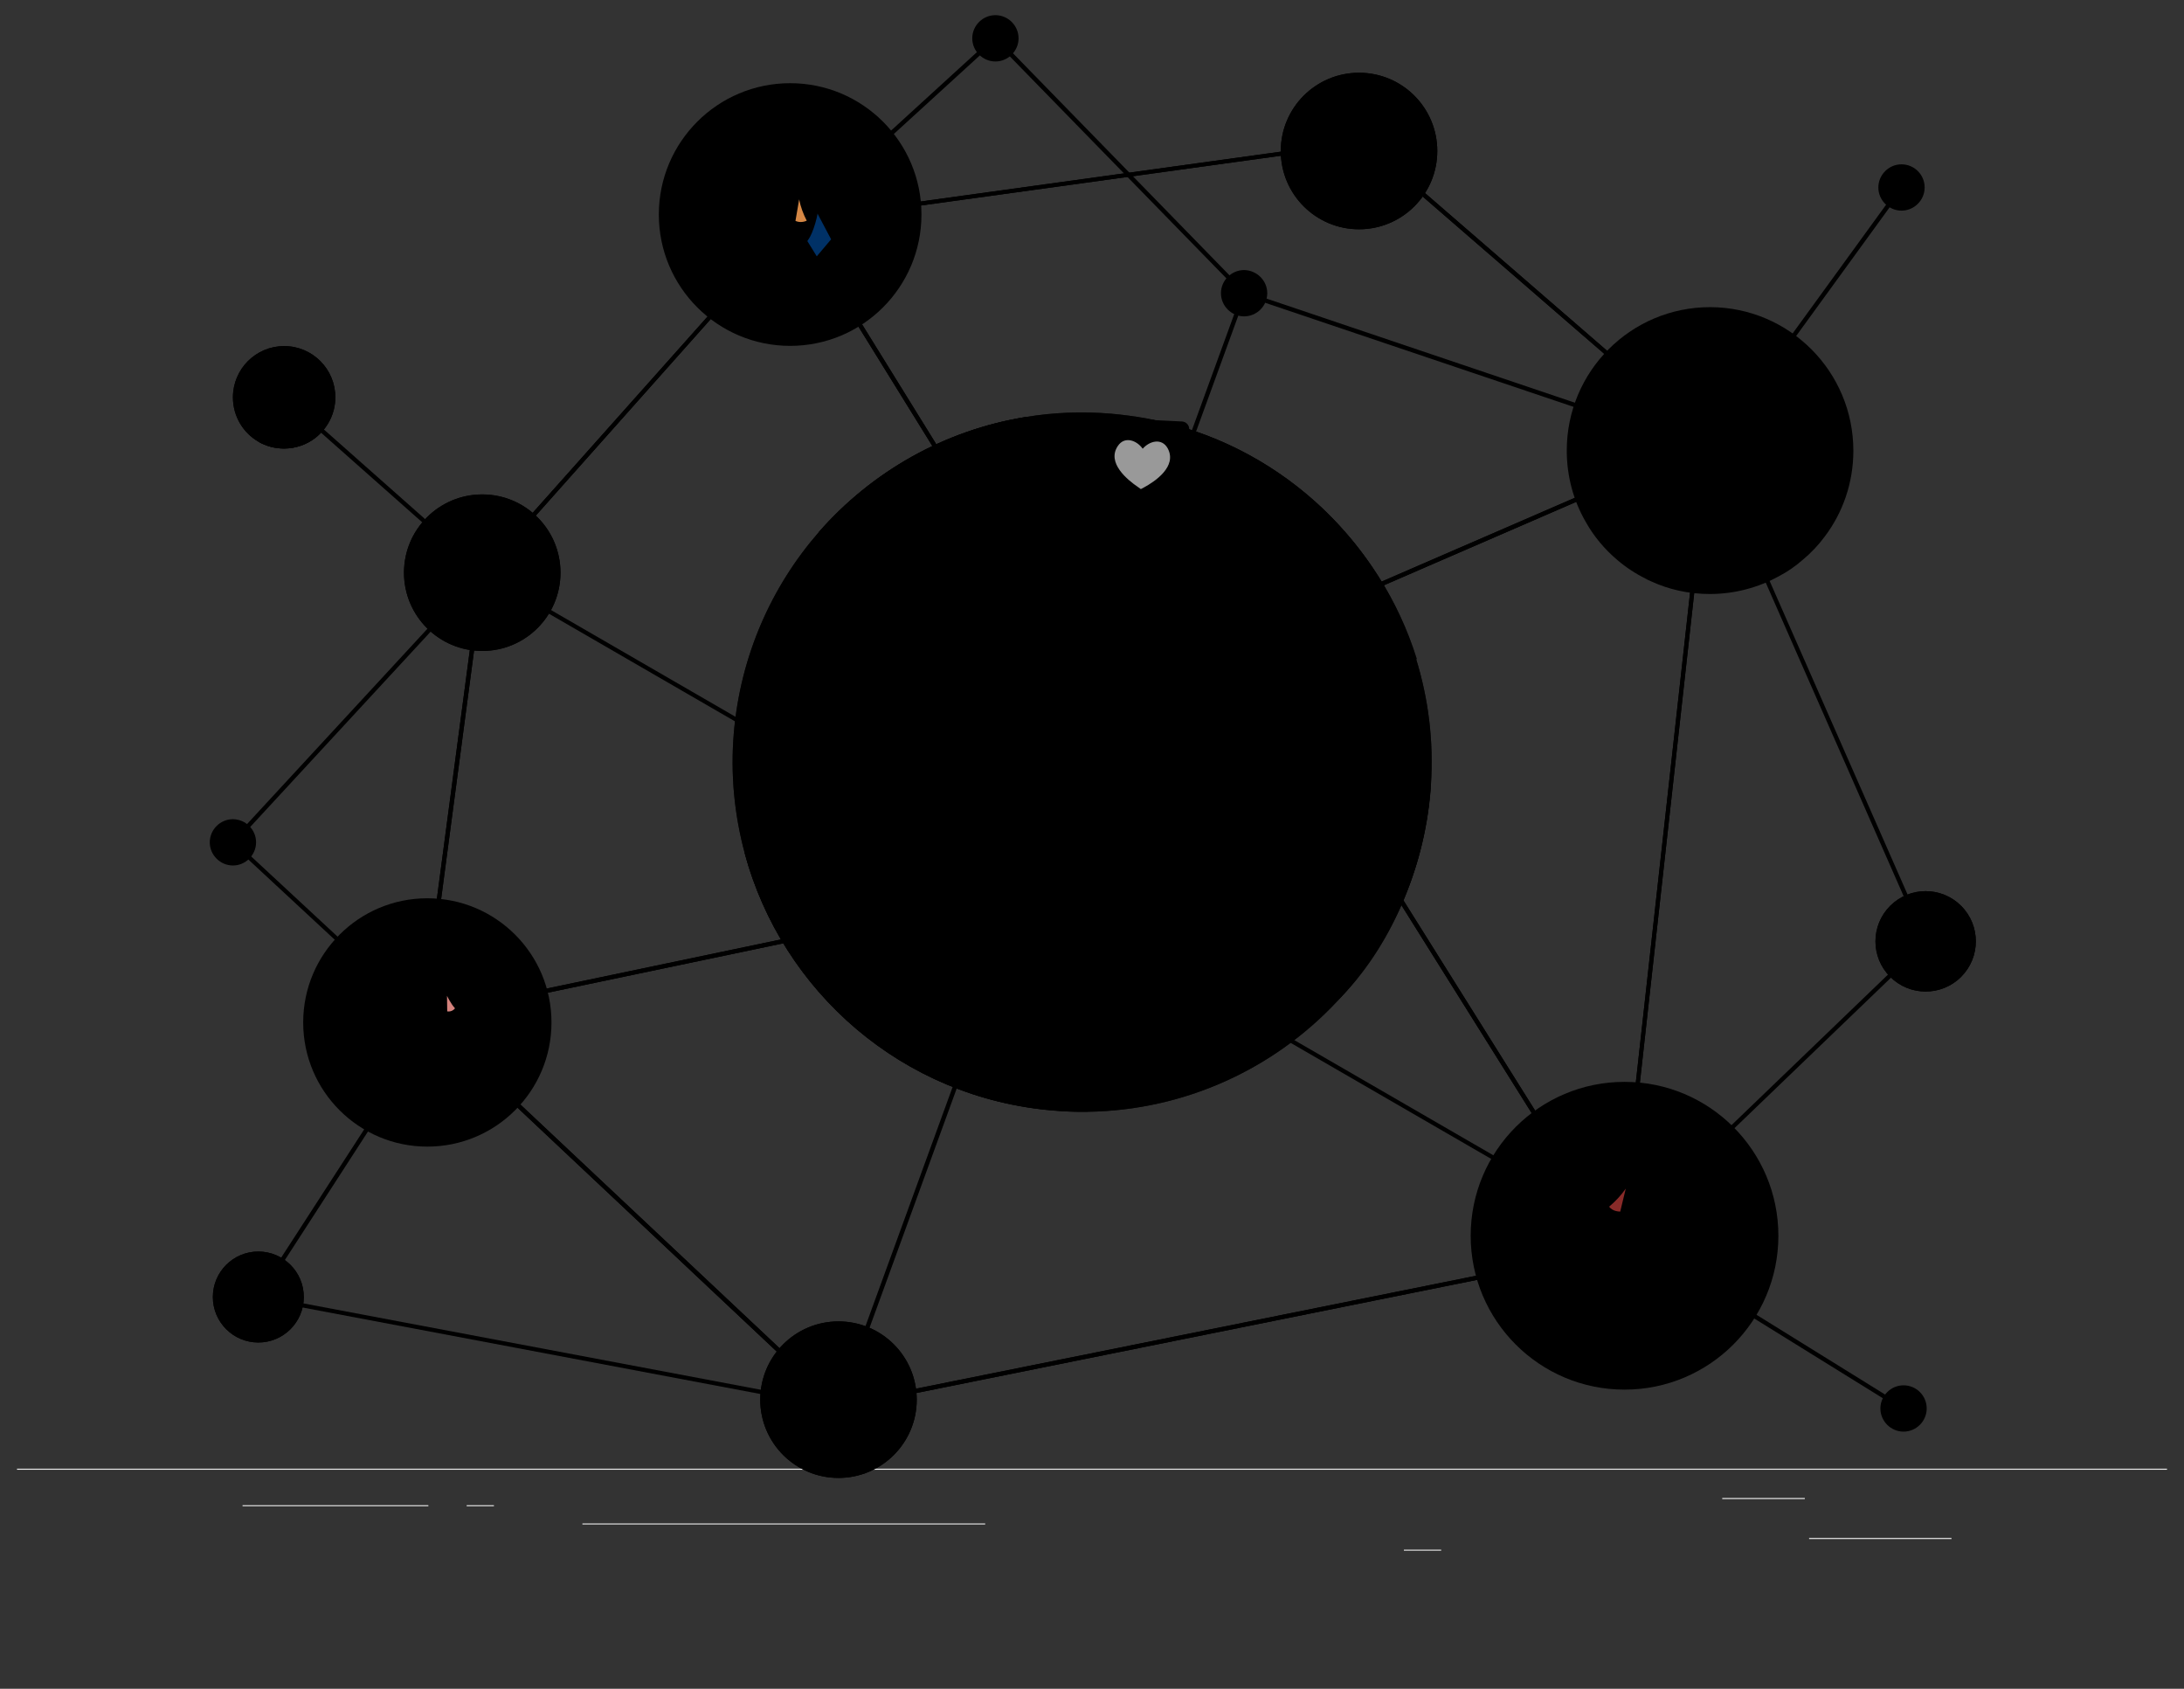 <svg xmlns="http://www.w3.org/2000/svg" version="1.1" id="a8897f4c-2937-4134-8b3a-fee1040aeff6" x="0" y="0" viewBox="0 0 1066.1 824.2" style="enable-background:new 0 0 1066.1 824.2" xml:space="preserve"><rect x="0" y="0" width="1066.1" height="824.2" fill="#333333" stroke="none"/><style>.st1{fill:#f0f0f0}.st2{fill:#007cff}.st4{fill:#fff}.st6{opacity:.3}.st6,.st7,.st8{fill:#fff;enable-background:new}.st7{opacity:.7}.st8{opacity:.8}.st9{fill:#e4897b}.st10{opacity:.3;enable-background:new}.st11{fill:#1a2e35}.st12{opacity:.2;enable-background:new}.st13{fill:#de5753}.st14,.st15{opacity:.5;fill:#fff;enable-background:new}.st15{opacity:.2}.st16{fill:#ebb376}.st19{fill:#eec1bb}.st21{fill:#9f5b53}</style><path d="M8.3 716.8h1049.5v.5H8.3zm874.8 33.8h69.5v.5h-69.5zm-197.8 5.7h18.2v.5h-18.2zm155.4-25.2H881v.5h-40.3zm-722.3 3.5h90.7v.5h-90.7zm109.4 0h13.3v.5h-13.3zm56.5 8.9h196.6v.5H284.3z" style="fill:#ececec"/><path className="st1" d="m835.2 221.2-228.5-77.1-.2-.2L485.8 20.2 389 108.6l-1.4-1.6 98.3-89.8 121.9 125 226.6 76.5 92.9-127.9 1.7 1.3zM125 411.1c0 6.2-5.1 11.3-11.3 11.3-6.2 0-11.3-5.1-11.3-11.3 0-6.2 5.1-11.3 11.3-11.3 6.3.1 11.3 5.1 11.3 11.3z"/><path className="st1" d="M497.2 18.7c0 6.2-5.1 11.3-11.3 11.3s-11.3-5.1-11.3-11.3 5.1-11.3 11.3-11.3 11.3 5.1 11.3 11.3zm442.3 72.8c0 6.2-5.1 11.3-11.3 11.3s-11.3-5.1-11.3-11.3c0-6.2 5.1-11.3 11.3-11.3s11.3 5 11.3 11.3zm1 595.9c0 6.2-5.1 11.3-11.3 11.3s-11.3-5.1-11.3-11.3 5.1-11.3 11.3-11.3c6.2 0 11.3 5 11.3 11.3zM618.6 143.1c0 6.2-5.1 11.3-11.3 11.3s-11.3-5.1-11.3-11.3 5.1-11.3 11.3-11.3c6.2.1 11.3 5.1 11.3 11.3z"/><path className="st1" d="m410 687.7-.9-.2L125.9 634l.4-2 282.3 53.3 197.7-542.5 2 .7z"/><path transform="rotate(-48.479 187.027 236.645)" className="st1" d="M186 172.1h2.1v129.1H186z"/><path className="st1" d="m928.6 688.3-140-86.8 3.1-.9 147.1-141.5-105-238.7 1.9-.8 105.6 240-.5.5-147.5 141.8 136.4 84.6z"/><path className="st1" d="m127 633.6-1.8-1.2 84.6-130.7-97.5-90.5.7-.8 122.2-132.3.7.5 556.8 322.1-1 1.8-556.1-321.7-120.4 130.3 97.3 90.3z"/><path className="st2" d="M514.2 542c5.6.5 11.2.7 16.8.6 47.4-.7 90.9-21 121.6-53.8C678.1 461.7 695 426 698.3 386c.1-1 .2-2.1.2-3.1 1.4-21.4-1.3-42.2-7.3-61.5-18.4-59.2-68.3-105.4-131.6-117.2-5.7-1-11.4-1.8-17.3-2.3-14.2-1.2-28.1-.6-41.5 1.6-39.8 6.4-75.4 26.8-101.1 56.2-23.1 26.5-38.3 60.4-41.5 98.1-1.7 20.2.3 39.9 5.3 58.5 18.1 67.6 77 119.6 150.7 125.7z"/><path className="st4" d="M514.2 542c5.6.5 11.2.7 16.8.6 47.4-.7 90.9-21 121.6-53.8C678.1 461.7 695 426 698.3 386c.1-1 .2-2.1.2-3.1 1.4-21.4-1.3-42.2-7.3-61.5-18.4-59.2-68.3-105.4-131.6-117.2-5.7-1-11.4-1.8-17.3-2.3-14.2-1.2-28.1-.6-41.5 1.6-39.8 6.4-75.4 26.8-101.1 56.2-23.1 26.5-38.3 60.4-41.5 98.1-1.7 20.2.3 39.9 5.3 58.5 18.1 67.6 77 119.6 150.7 125.7z" style="opacity:.7"/><path className="st2" d="M400.4 413.6c-.6 3.2-4.6 4.3-7.8 4.7-4.9.6-9.8 1.2-14.6 1.8-2.3-6.1-9.5-6.1-14.5-3.8 18.2 67.5 77.1 119.6 150.7 125.6 5.6.5 11.2.7 16.8.6.1-.1.2-.3.3-.4 2.5-4.5-1.1-8.4-3.1-12.1-.4-.8-4.6-11.4-3.2-11.4-4.5.1-9-.5-13.3-1.7-.3-.1-.7-.2-.9-.5-.4-.7.6-1.4 1.4-1.6 2-.5 4.1-.6 6.1-1.2s3.9-1.8 4.7-3.7.2-4.1.6-6.2c.5-2.5 2.6-4.4 4.8-5.5s4.7-1.4 7-1.9c-5.2-2.8-1.4-8.7-5.4-12.6-1.3-1.3-3.2-2.8-2.4-4.4.8-1.5 3.5-1.5 3.8-3.2.2-1.2-1-2.1-2.2-2.4s-2.5-.2-3.5-.8c-1.5-.8-2-3-1-4.4.9-1.2 2.5-1.6 3.8-2.3 1.3-.7 2.5-2.4 1.7-3.7-.2-.3-.5-.5-.8-.7-2.2-1.4-5-.2-7.2 1.2-2.1 1.4-4.3 3.2-6.9 3.2-.6-1-.2-2.4.8-2.9.4-.2.8-.3 1-.5.6-.6.1-1.6-.3-2.4-1.9-3.5-2.4-7.9-1.2-11.7l15.6.3c.1-1.2.3-1.9 1.5-2.2-3.5-4.2-7.3-8-10.4-12.6-.4-.5-.8-1.1-1.4-1.3-.6-.2-1.4 0-2-.1-2.3-.3-2.6-3.4-2.4-5.7-.3-.7-1.4-.4-1.8.2-.4.6-.5 1.5-1 2-.8.8-2.1.7-3.2.3-3.7-1.4-5.6-6.2-4-9.7.2-.4.4-.8.9-1.1.9-.5 2 .1 3 .3 4 .7 3.4-3.7 2.4-5.8-1.3-2.8-5.2-4.6-8-5.4-3.3-.8-25.3-5-21.6-12.2.3-.7 1-1.1 1.7-1.4 2.1-.9 4.5-.7 6.7-1.3 2.2-.6 4.3-2.9 3.4-5-.4-.8-1.2-1.4-1.6-2.2-1.2-2.2.7-5.1-.2-7.5-.4-1.1-1.3-1.9-1.9-2.9s-.7-2.5.3-3.2c1.1-.7 2.7.3 3.9-.2 1.3-.6 1.2-2.6 0-3.4-1.1-.8-2.7-.5-3.9.3-.6.4-1.2.9-1.9 1-1.3.2-2.2-1.1-2.9-2.2-1-1.8-2.1-3.5-3.1-5.3-1.2 0-2.1 1.1-2.5 2.2s-.5 2.3-.9 3.4c-2.2 5.3-10.2 4.6-9.2 11.8 2.2-.3 4.2 2.2 3.5 4.2-.8 2.5-4.7 3.9-4.1 6.6.2.9.9 1.7 1.1 2.6.4 2.5-3.5 3.5-5.2 4.1-5.6 1.9-6-1.8-10.8-2-2.2-.1-4.2 1.4-6.4 1.6-2 .2-4.1-.6-6.1-.5-5.6.3-2.8 7.9-2.4 11.2-3-2-7 .3-9.4 3-3.7 4.2-3.3 3.4-8.2 3.6-1.3 0-2.6.7-3.2 1.9-.9 2.1 1 4.3 1.1 6.5 0 1.1-.4 2.1-.3 3.2.3 2.8 3.6 4 5.6 6 1.8 1.7 2.6 4.4 2.2 6.8-1.4.1-2.9 0-4.3-.3-.8-1.6-1.7-3.3-2.5-4.9-.7-1.4-1.5-2.9-2.9-3.9-.7-.5-1.6-.9-2.2-1.6-1.1-1.5-.2-3.5 0-5.3.6-4.3-1.6-11.7-2.6-16-1.1-4.6-4.2-6.4-5.3-10.6-.2-.7-1.2-1-1.9-.6s-1 1.2-1.2 1.9c-.4 1.7-.3 3.6.5 5.3-1-2.1-6.4 3.5-6.7 4.6-.5 1.8.6 4.2.6 6.1-.1 4.5-1.2 7.1-5.9 3.7-1.8-1.3-4.1-2.8-6-1.7.4 1.2-.4 2.6-1.6 3.2s-2.5.5-3.8.3c-.9-.2-1.8-.4-2.3-1.1-.3-.4-.5-.8-.8-1.1-1.2-.9-2.7.7-3.4 2.1m230.4-139.3c.9 1.5-.1 3.4-1.1 4.8-1.1 1.4-2.3 3-1.9 4.7 2 .2 4.1.4 6.1.6.4 0 .8.1 1 .4s.2.7.2 1.1c-.2 1.3-.3 2.6-.5 3.9-1.3 1-2.5-2.1-4.1-1.8-.7.1-1.1.9-1.4 1.5-3.3 5.2-9 1.3-12.1-1.4-3.6-3.1-8.7-3.3-13.5-3.4-1.7 0-3.6 0-4.8 1.3-1.2 1.2-1.2 3-1.8 4.6-1 2.7-3.6 4.5-5.1 7-5.2 8.8 4.1 15.5 12 13.1 4.1-1.2 3.4-2 7.6-.7 1.7.5 3.9.1 4.9 2 1.1 2.1-.5 4.8-2.8 4.7-2.3 0-4.6.3-6.7-.8.8 2.8-.1 5.9-.3 8.9-2.7-.6-5.3 2.7-4.1 5.2 1.3 0 3.1.5 3 1.8 0 .4-.2.7-.5 1.1-.9 1.3-2.1 2.5-2.9 3.9-1.2 2.2-1.2 8.7-4.3 9.5-.5.1-1.1.1-1.7.3-1.1.4-1.8 1.7-1.5 2.9.3 1.2 1.3 2.1 2.5 2.4.8.2 1.6.2 2.4.5 4 1.4.5 5.4 1.5 7.4.5.9 7.2 5.2 8 5.4-2.4 1.6-4.5 4.2-4.5 7.2-.1 3.3 2.4 4.9 5.5 5.9 3.3 1 7.3 1.4 9.7 2.3 1.3.5 2.8 1 3.9.1 1.3-1.1 1-3.6 2.6-4.3.5-.2 1.1-.2 1.6-.3 3.2-.3 5.7-3.6 5.1-6.8.7-1 2.2-.9 3.4-.8 1.2 0 2.7-.4 2.9-1.6.2-1.4-1.6-2.1-2.9-2.2-1.4-.1-2.8 0-4.2.3-1 .2-2.1.6-3.1.1-.7-.3-1.2-1-1.6-1.7-1-1.6-1.9-3.5-1.7-5.4s1.7-3.8 3.6-3.8c.5 0 1 .2 1.5.1 1.3-.2 1.9-1.8 1.8-3.1-.1-1.3-.5-2.7-.2-3.9.4-1.3 2.1-2.2 3-1.2.7-1.7 1.2-4.2-.4-5-.5-.3-1.2-.2-1.7-.3-3.6-.3-8.6-5.3-4.5-8.1 2.7-1.8 7 2 9.3-1.5 1.1-1.7.4-4.1 1.6-5.8.7-.5 1.5.5 1.6 1.3.5 2.6-.5 5.4-2.5 7.2 2.1 1.2 5.3-.2 6.7 1.8 1.4 1.9-.7 5.2 1.2 6.7.5.4 1.2.5 1.9.6 3.3.5 9.4-.1 9.6 4.6 0 .6-.1 1.2.1 1.7.5 1.7 2.8 1.8 4.5 1.6.9-1.7-.3-3.7-1-5.4-.8-1.8-.7-4.4 1.1-4.9 1.3-.3 2.9.8 4 0 .5-.4.8-1.1 1.3-1.4 1.4-.7 2.5 1.4 4 1.8 2 .6 3.5-2 3.5-4.1s-.5-4.5.9-6.1c.4-.5 1-.9 1.5-1.3 1.5-1.4 1.8-3.7 2-5.7.3-3.3 13.3 5.2 14.1 5.4 6.2 1 10-5.1 14.3-8.5 2.2-1.8 4.8-3 7.4-4.2-17.7-57-65.4-101.7-123.5-115.5-2.6-.6-5.3-1.3-7.9-1.5.8 4 3.3 10.2.6 14-3.4 4.8-10.5.6-13.2 6.2-.1 1.4 2.3 1.2 3.4 2.1.6.5.8 1.4 1.1 2.1s1 1.5 1.8 1.2c.9 1.3-.5 3-1.7 4-1.4 1.3-2.7 2.7-3.2 4.5-1.1 3.7 1.4 7.5 3 11 1.3 2.9 2 6.1 2.8 9.3 0-1.5 2.1-2.1 3.5-1.4 1.3.7 2.1 2 3.2 3.1 1.8 1.8 4.2.7 6.2 2.2 2.5 1.9 4 5.2 7.1 5.7 3.7.6 6.4-3.3 8-6.7 4 2.1 6.6 7.3 11.1 7.7 1.8.1 3.5-.5 5.1-1.2 3.4-1.3 6.7-2.6 10-4 1.4-.6 2.9-1.1 4.3-.6 1.7.6 2.5 2.4 3.2 4 .7 1.8 1.4 3.5 2.2 5.3.3.7.6 1.5.4 2.3-.2.8-.9 1.4-1.6 1.8-3.8 2.5-8.5 3.5-13 2.7.4 6.1 1.6 12.1 3.6 17.9-3.4-.9-7.4.3-10.5-1.1m-30 121.2c-1.3 1.5-3.2 2.7-5.1 2.6-1.2 0-2.4-.5-3.6-.7-1.2-.2-2.6.1-3.3 1.1-.9 1.3 0 3 .8 4.4.7 1.1 1.4 2.3 2.7 2.6.9.3 1.9 0 2.8.2 1.8.3 3 2 4.2 3.4s3.2 2.7 4.8 1.7c1.1-.6 1.5-1.9 2.5-2.6 2.5-1.6 5.6 1.9 7.9.6 2.7-1.5 1.7-5.9.6-8.4s-3.4-4.4-5.4-6.3c-5.6-5.2-4.9-3.4-8.9 1.4zm85 70.8c26.8-26.6 42.5-65.4 45.6-102.6.1-1 .2-2.1.2-3.1-5.2-5.3-15.5-8.7-18.2.9-1.1-.1-1.3-.7-2.1-1.3-1.3-.9-3.1.3-3.8 1.7-2.3 4.6-2.7 10.5-9.1 9.2-7.7-1.5-2.5-4.8-5-9-.4-.6-1-1-1.5-1.5-1.8-1.9-1.6-4.8-1.2-7.4 1.5.8 3.5-.1 4-1.7.2-.6.2-1.3.6-1.8.9-1 2.7-.1 3.1 1.2.4 1.3.1 2.7.4 4 .3 1.3 1.7 2.6 2.9 1.9.5-.3.7-.8.9-1.4.7-2.3.2-4.8-1.3-6.7 1.3-.3 2.2-1.6 2.2-2.9s-1-2.5-2.3-2.8c-1.9-.4-4.5.7-5.3-1.1.3 1.5-.4 3.2-1.6 4.1-4.9 3.6-16.1.4-15 10.9.2 1.7.8 3.3.7 5 0 1.7-1 3.6-2.6 3.9 3 2.4 1.9 8 5.1 10.1 1.5 1 3.7.8 5-.5.2-.2.4-.5.7-.6.6-.2 1.1.4 1.7.5 1 .2 2-.9 3-.9 1.5-.1 2.3 1.7 2.6 3.2s.7 3.3 2.1 3.7c.5.1 1 .1 1.5.2 1 .3 1.6 1.3 1.6 2.4.1 1-.3 2-.7 3-.6.6-1.7.2-2.3-.4s-1-1.5-1.6-2.1c-.4-.3-9.3.4-9-.3-1.3 3.1-2 9.8-6.6 8.1-1.6-.6-3.3-1.7-5-1.2.8-2.2 1.6-4.3 2.3-6.5-.7-.6-1.7.2-2 1.1s-.3 1.9-1.1 2.4c-.5.4-1.2.4-1.8.4-2.1 0-4.1-.1-6.2-.1-2.2 0-4.8.1-6.2 1.8-1.6 2-.7 5 1 6.9.4.5.9 1 .8 1.6 0 .5-.5 1-.9 1.3-2.1 2-3.5 4.9-3 7.8s3.1 5.4 6 5.2c1.1-.1 2.5-.5 3.2.4.4.5.4 1.4 1 1.7.8.3 1.4-.6 1.9-1.2 1-1.1 2.8-1.4 4.1-.7.7.4 2.7 6.7 2.2 7.6-1.2 2.1-7.1 1.3-9.4 1.4-.9 0-1.9.1-2.4.8-.9 1-.2 2.7.8 3.6s2.3 1.7 2.8 3c.3.7.3 1.6.2 2.4-.1 1.6-.2 3.4-1.5 4.5-.6.5-1.3.8-1.9 1.2-1.3 1.1-1.4 3.2-1 4.8.5 1.7 1.4 3.2 1.7 4.9.7 3.6-1.3 7.6.1 11 .7 1.6 2.9 3 4.2 1.8 1.2-1 1.2-3.4 2.7-3.5 1.5-.2 3.3 3.5 4.5 4.3 1 .6 2.9-.4 4.7.9 1.7 1 2 3.3 3.5 4.5zM424.8 261.3c1.5-1.9 2.5-4.1 5.3-4.6 3.9-.7 5.3 1.5 3.6 5.2-.2.3-.3.7-.2 1 .3 1.1 1.9.5 2.9-.2 2.2-1.5 5-1.4 7.4-.4.6.2 1.6-10.3 1.1-11.6-1.9-4.3-10.9-2.3-9-6.9 3.3-.1 6.8.4 10.1.6l.6-4.8c-.1 1.2 6.1 1 6.8.6 2.7-1.4 2-6.4 6.9-5.6 6.2 1 6.6 13.3-.5 11.3-1.7 3.6-2.3 7.9-2.5 11.9h-3.9c-.6.9-.8 2.1-.5 3.1 3.1 2.2 7.5 2.2 10.6.1 2 1.6 4.9.1 7-1.4 2.9 4.7 11.3 4 13.4-1.1 2.2-5.1-3.2-11.6-8.6-10.4-.1-2.6-1-5.1-2.6-7.1 6.7.2 13.3-4.3 15.4-10.7 1.1-3.2 1.3-7.1 4-9.1 1.2-.9 2.7-1.3 4-2.1 2.8-1.9 3.6-5.6 4.1-8.9.3-2.2.5-4.5.6-6.7-39.8 6.4-75.4 26.8-101.1 56.2-.1 1.2-.2 2.4.3 3.5.9 2 3.2 2.8 5.3 3.3 8.2 2.2 13.4 1.7 19.1-4.7.1-.1.2-.3.4-.5z"/><path className="st4" d="M400.4 413.6c-.6 3.2-4.6 4.3-7.8 4.7-4.9.6-9.8 1.2-14.6 1.8-2.3-6.1-9.5-6.1-14.5-3.8 18.2 67.5 77.1 119.6 150.7 125.6 5.6.5 11.2.7 16.8.6.1-.1.2-.3.3-.4 2.5-4.5-1.1-8.4-3.1-12.1-.4-.8-4.6-11.4-3.2-11.4-4.5.1-9-.5-13.3-1.7-.3-.1-.7-.2-.9-.5-.4-.7.6-1.4 1.4-1.6 2-.5 4.1-.6 6.1-1.2s3.9-1.8 4.7-3.7.2-4.1.6-6.2c.5-2.5 2.6-4.4 4.8-5.5s4.7-1.4 7-1.9c-5.2-2.8-1.4-8.7-5.4-12.6-1.3-1.3-3.2-2.8-2.4-4.4.8-1.5 3.5-1.5 3.8-3.2.2-1.2-1-2.1-2.2-2.4s-2.5-.2-3.5-.8c-1.5-.8-2-3-1-4.4.9-1.2 2.5-1.6 3.8-2.3 1.3-.7 2.5-2.4 1.7-3.7-.2-.3-.5-.5-.8-.7-2.2-1.4-5-.2-7.2 1.2-2.1 1.4-4.3 3.2-6.9 3.2-.6-1-.2-2.4.8-2.9.4-.2.8-.3 1-.5.6-.6.1-1.6-.3-2.4-1.9-3.5-2.4-7.9-1.2-11.7l15.6.3c.1-1.2.3-1.9 1.5-2.2-3.5-4.2-7.3-8-10.4-12.6-.4-.5-.8-1.1-1.4-1.3-.6-.2-1.4 0-2-.1-2.3-.3-2.6-3.4-2.4-5.7-.3-.7-1.4-.4-1.8.2-.4.6-.5 1.5-1 2-.8.8-2.1.7-3.2.3-3.7-1.4-5.6-6.2-4-9.7.2-.4.4-.8.9-1.1.9-.5 2 .1 3 .3 4 .7 3.4-3.7 2.4-5.8-1.3-2.8-5.2-4.6-8-5.4-3.3-.8-25.3-5-21.6-12.2.3-.7 1-1.1 1.7-1.4 2.1-.9 4.5-.7 6.7-1.3 2.2-.6 4.3-2.9 3.4-5-.4-.8-1.2-1.4-1.6-2.2-1.2-2.2.7-5.1-.2-7.5-.4-1.1-1.3-1.9-1.9-2.9s-.7-2.5.3-3.2c1.1-.7 2.7.3 3.9-.2 1.3-.6 1.2-2.6 0-3.4-1.1-.8-2.7-.5-3.9.3-.6.4-1.2.9-1.9 1-1.3.2-2.2-1.1-2.9-2.2-1-1.8-2.1-3.5-3.1-5.3-1.2 0-2.1 1.1-2.5 2.2s-.5 2.3-.9 3.4c-2.2 5.3-10.2 4.6-9.2 11.8 2.2-.3 4.2 2.2 3.5 4.2-.8 2.5-4.7 3.9-4.1 6.6.2.9.9 1.7 1.1 2.6.4 2.5-3.5 3.5-5.2 4.1-5.6 1.9-6-1.8-10.8-2-2.2-.1-4.2 1.4-6.4 1.6-2 .2-4.1-.6-6.1-.5-5.6.3-2.8 7.9-2.4 11.2-3-2-7 .3-9.4 3-3.7 4.2-3.3 3.4-8.2 3.6-1.3 0-2.6.7-3.2 1.9-.9 2.1 1 4.3 1.1 6.5 0 1.1-.4 2.1-.3 3.2.3 2.8 3.6 4 5.6 6 1.8 1.7 2.6 4.4 2.2 6.8-1.4.1-2.9 0-4.3-.3-.8-1.6-1.7-3.3-2.5-4.9-.7-1.4-1.5-2.9-2.9-3.9-.7-.5-1.6-.9-2.2-1.6-1.1-1.5-.2-3.5 0-5.3.6-4.3-1.6-11.7-2.6-16-1.1-4.6-4.2-6.4-5.3-10.6-.2-.7-1.2-1-1.9-.6s-1 1.2-1.2 1.9c-.4 1.7-.3 3.6.5 5.3-1-2.1-6.4 3.5-6.7 4.6-.5 1.8.6 4.2.6 6.1-.1 4.5-1.2 7.1-5.9 3.7-1.8-1.3-4.1-2.8-6-1.7.4 1.2-.4 2.6-1.6 3.2s-2.5.5-3.8.3c-.9-.2-1.8-.4-2.3-1.1-.3-.4-.5-.8-.8-1.1-1.2-.9-2.7.7-3.4 2.1m230.4-139.3c.9 1.5-.1 3.4-1.1 4.8-1.1 1.4-2.3 3-1.9 4.7 2 .2 4.1.4 6.1.6.4 0 .8.1 1 .4s.2.7.2 1.1c-.2 1.3-.3 2.6-.5 3.9-1.3 1-2.5-2.1-4.1-1.8-.7.1-1.1.9-1.4 1.5-3.3 5.2-9 1.3-12.1-1.4-3.6-3.1-8.7-3.3-13.5-3.4-1.7 0-3.6 0-4.8 1.3-1.2 1.2-1.2 3-1.8 4.6-1 2.7-3.6 4.5-5.1 7-5.2 8.8 4.1 15.5 12 13.1 4.1-1.2 3.4-2 7.6-.7 1.7.5 3.9.1 4.9 2 1.1 2.1-.5 4.8-2.8 4.7-2.3 0-4.6.3-6.7-.8.8 2.8-.1 5.9-.3 8.9-2.7-.6-5.3 2.7-4.1 5.2 1.3 0 3.1.5 3 1.8 0 .4-.2.7-.5 1.1-.9 1.3-2.1 2.5-2.9 3.9-1.2 2.2-1.2 8.7-4.3 9.5-.5.1-1.1.1-1.7.3-1.1.4-1.8 1.7-1.5 2.9.3 1.2 1.3 2.1 2.5 2.4.8.2 1.6.2 2.4.5 4 1.4.5 5.4 1.5 7.4.5.9 7.2 5.2 8 5.4-2.4 1.6-4.5 4.2-4.5 7.2-.1 3.3 2.4 4.9 5.5 5.9 3.3 1 7.3 1.4 9.7 2.3 1.3.5 2.8 1 3.9.1 1.3-1.1 1-3.6 2.6-4.3.5-.2 1.1-.2 1.6-.3 3.2-.3 5.7-3.6 5.1-6.8.7-1 2.2-.9 3.4-.8 1.2 0 2.7-.4 2.9-1.6.2-1.4-1.6-2.1-2.9-2.2-1.4-.1-2.8 0-4.2.3-1 .2-2.1.6-3.1.1-.7-.3-1.2-1-1.6-1.7-1-1.6-1.9-3.5-1.7-5.4s1.7-3.8 3.6-3.8c.5 0 1 .2 1.5.1 1.3-.2 1.9-1.8 1.8-3.1-.1-1.3-.5-2.7-.2-3.9.4-1.3 2.1-2.2 3-1.2.7-1.7 1.2-4.2-.4-5-.5-.3-1.2-.2-1.7-.3-3.6-.3-8.6-5.3-4.5-8.1 2.7-1.8 7 2 9.3-1.5 1.1-1.7.4-4.1 1.6-5.8.7-.5 1.5.5 1.6 1.3.5 2.6-.5 5.4-2.5 7.2 2.1 1.2 5.3-.2 6.7 1.8 1.4 1.9-.7 5.2 1.2 6.7.5.4 1.2.5 1.9.6 3.3.5 9.4-.1 9.6 4.6 0 .6-.1 1.2.1 1.7.5 1.7 2.8 1.8 4.5 1.6.9-1.7-.3-3.7-1-5.4-.8-1.8-.7-4.4 1.1-4.9 1.3-.3 2.9.8 4 0 .5-.4.8-1.1 1.3-1.4 1.4-.7 2.5 1.4 4 1.8 2 .6 3.5-2 3.5-4.1s-.5-4.5.9-6.1c.4-.5 1-.9 1.5-1.3 1.5-1.4 1.8-3.7 2-5.7.3-3.3 13.3 5.2 14.1 5.4 6.2 1 10-5.1 14.3-8.5 2.2-1.8 4.8-3 7.4-4.2-17.7-57-65.4-101.7-123.5-115.5-2.6-.6-5.3-1.3-7.9-1.5.8 4 3.3 10.2.6 14-3.4 4.8-10.5.6-13.2 6.2-.1 1.4 2.3 1.2 3.4 2.1.6.5.8 1.4 1.1 2.1s1 1.5 1.8 1.2c.9 1.3-.5 3-1.7 4-1.4 1.3-2.7 2.7-3.2 4.5-1.1 3.7 1.4 7.5 3 11 1.3 2.9 2 6.1 2.8 9.3 0-1.5 2.1-2.1 3.5-1.4 1.3.7 2.1 2 3.2 3.1 1.8 1.8 4.2.7 6.2 2.2 2.5 1.9 4 5.2 7.1 5.7 3.7.6 6.4-3.3 8-6.7 4 2.1 6.6 7.3 11.1 7.7 1.8.1 3.5-.5 5.1-1.2 3.4-1.3 6.7-2.6 10-4 1.4-.6 2.9-1.1 4.3-.6 1.7.6 2.5 2.4 3.2 4 .7 1.8 1.4 3.5 2.2 5.3.3.7.6 1.5.4 2.3-.2.8-.9 1.4-1.6 1.8-3.8 2.5-8.5 3.5-13 2.7.4 6.1 1.6 12.1 3.6 17.9-3.4-.9-7.4.3-10.5-1.1m-30 121.2c-1.3 1.5-3.2 2.7-5.1 2.6-1.2 0-2.4-.5-3.6-.7-1.2-.2-2.6.1-3.3 1.1-.9 1.3 0 3 .8 4.4.7 1.1 1.4 2.3 2.7 2.6.9.3 1.9 0 2.8.2 1.8.3 3 2 4.2 3.4s3.2 2.7 4.8 1.7c1.1-.6 1.5-1.9 2.5-2.6 2.5-1.6 5.6 1.9 7.9.6 2.7-1.5 1.7-5.9.6-8.4s-3.4-4.4-5.4-6.3c-5.6-5.2-4.9-3.4-8.9 1.4zm85 70.8c26.8-26.6 42.5-65.4 45.6-102.6.1-1 .2-2.1.2-3.1-5.2-5.3-15.5-8.7-18.2.9-1.1-.1-1.3-.7-2.1-1.3-1.3-.9-3.1.3-3.8 1.7-2.3 4.6-2.7 10.5-9.1 9.2-7.7-1.5-2.5-4.8-5-9-.4-.6-1-1-1.5-1.5-1.8-1.9-1.6-4.8-1.2-7.4 1.5.8 3.5-.1 4-1.7.2-.6.2-1.3.6-1.8.9-1 2.7-.1 3.1 1.2.4 1.3.1 2.7.4 4 .3 1.3 1.7 2.6 2.9 1.9.5-.3.7-.8.9-1.4.7-2.3.2-4.8-1.3-6.7 1.3-.3 2.2-1.6 2.2-2.9s-1-2.5-2.3-2.8c-1.9-.4-4.5.7-5.3-1.1.3 1.5-.4 3.2-1.6 4.1-4.9 3.6-16.1.4-15 10.9.2 1.7.8 3.3.7 5 0 1.7-1 3.6-2.6 3.9 3 2.4 1.9 8 5.1 10.1 1.5 1 3.7.8 5-.5.2-.2.4-.5.7-.6.6-.2 1.1.4 1.7.5 1 .2 2-.9 3-.9 1.5-.1 2.3 1.7 2.6 3.2s.7 3.3 2.1 3.7c.5.1 1 .1 1.5.2 1 .3 1.6 1.3 1.6 2.4.1 1-.3 2-.7 3-.6.6-1.7.2-2.3-.4s-1-1.5-1.6-2.1c-.4-.3-9.3.4-9-.3-1.3 3.1-2 9.8-6.6 8.1-1.6-.6-3.3-1.7-5-1.2.8-2.2 1.6-4.3 2.3-6.5-.7-.6-1.7.2-2 1.1s-.3 1.9-1.1 2.4c-.5.4-1.2.4-1.8.4-2.1 0-4.1-.1-6.2-.1-2.2 0-4.8.1-6.2 1.8-1.6 2-.7 5 1 6.9.4.5.9 1 .8 1.6 0 .5-.5 1-.9 1.3-2.1 2-3.5 4.9-3 7.8s3.1 5.4 6 5.2c1.1-.1 2.5-.5 3.2.4.4.5.4 1.4 1 1.7.8.3 1.4-.6 1.9-1.2 1-1.1 2.8-1.4 4.1-.7.7.4 2.7 6.7 2.2 7.6-1.2 2.1-7.1 1.3-9.4 1.4-.9 0-1.9.1-2.4.8-.9 1-.2 2.7.8 3.6s2.3 1.7 2.8 3c.3.7.3 1.6.2 2.4-.1 1.6-.2 3.4-1.5 4.5-.6.5-1.3.8-1.9 1.2-1.3 1.1-1.4 3.2-1 4.8.5 1.7 1.4 3.2 1.7 4.9.7 3.6-1.3 7.6.1 11 .7 1.6 2.9 3 4.2 1.8 1.2-1 1.2-3.4 2.7-3.5 1.5-.2 3.3 3.5 4.5 4.3 1 .6 2.9-.4 4.7.9 1.7 1 2 3.3 3.5 4.5zM424.8 261.3c1.5-1.9 2.5-4.1 5.3-4.6 3.9-.7 5.3 1.5 3.6 5.2-.2.3-.3.7-.2 1 .3 1.1 1.9.5 2.9-.2 2.2-1.5 5-1.4 7.4-.4.6.2 1.6-10.3 1.1-11.6-1.9-4.3-10.9-2.3-9-6.9 3.3-.1 6.8.4 10.1.6l.6-4.8c-.1 1.2 6.1 1 6.8.6 2.7-1.4 2-6.4 6.9-5.6 6.2 1 6.6 13.3-.5 11.3-1.7 3.6-2.3 7.9-2.5 11.9h-3.9c-.6.9-.8 2.1-.5 3.1 3.1 2.2 7.5 2.2 10.6.1 2 1.6 4.9.1 7-1.4 2.9 4.7 11.3 4 13.4-1.1 2.2-5.1-3.2-11.6-8.6-10.4-.1-2.6-1-5.1-2.6-7.1 6.7.2 13.3-4.3 15.4-10.7 1.1-3.2 1.3-7.1 4-9.1 1.2-.9 2.7-1.3 4-2.1 2.8-1.9 3.6-5.6 4.1-8.9.3-2.2.5-4.5.6-6.7-39.8 6.4-75.4 26.8-101.1 56.2-.1 1.2-.2 2.4.3 3.5.9 2 3.2 2.8 5.3 3.3 8.2 2.2 13.4 1.7 19.1-4.7.1-.1.2-.3.4-.5z" style="opacity:.4"/><path className="st2" d="M113.7 193.9c0 9.3 5 17.4 12.5 21.7 3.7 2.1 7.9 3.3 12.5 3.3 5.8 0 11.2-2 15.4-5.3 5.8-4.6 9.6-11.7 9.6-19.7 0-13.8-11.2-25-25-25s-25 11.2-25 25z"/><circle className="st6" cx="138.7" cy="193.9" r="23.6"/><path className="st2" d="M124.7 193.5c.3 3 2.9 3.5 2.9 3.5s-.6 1.6.1 3.5 4.6 1.9 4.6 1.9.3 1 1.8 1.2c.1.1.2.2.2.3.2.2.4.5.5.8.5 3.8.4 7.8-1.5 9.8-1.6.2-3.2.4-4.9.7-.8.1-1.5.2-2.3.4 3.7 2.1 7.9 3.3 12.5 3.3 5.8 0 11.2-2 15.4-5.3h-6.8v-.1c-2.7-.4-4-1.7-4.5-3.3-.3-.8-.3-1.7-.3-2.6.7-.1 1.4-.4 2.1-.7 1.9-.9 3.4-2.5 4.2-4.7l.3-.9c.6-2.1.8-4.8.5-7.4.7-.4 1.5-1.1 1.7-2.4.5-2.5-1.8-3.1-1.8-3.1s2.5-.4 2.6-3.5-2.6-3.1-2.6-3.1.9-1.3-.9-3.8c-1.8-2.4-4.2-.9-4.2-.9s-1.9-2.9-4.9-2.2-3.8 2.5-3.8 2.5 0-1.8-3.5-.8-3 5-3 5-2.3-1.2-3.5 1.3 1.4 6.9 1.4 6.9-2.6.7-2.3 3.7z"/><path className="st7" d="M113.7 193.9c0 9.3 5 17.4 12.5 21.7 3.7 2.1 7.9 3.3 12.5 3.3 5.8 0 11.2-2 15.4-5.3 5.8-4.6 9.6-11.7 9.6-19.7 0-13.8-11.2-25-25-25s-25 11.2-25 25z"/><circle className="st2" cx="126.1" cy="633" r="22.2"/><path className="st6" d="M147 633c0 4.8-1.6 9.3-4.4 12.8-3.8 4.9-9.8 8.1-16.6 8.1-4.4 0-8.4-1.3-11.8-3.6-5.5-3.8-9.1-10.1-9.1-17.3 0-11.6 9.4-21 21-21s20.9 9.4 20.9 21z"/><path className="st2" d="M142.6 645.8c-3.8 4.9-9.8 8.1-16.6 8.1-4.4 0-8.4-1.3-11.8-3.6.7-1.6 1.1-2.5 1.1-2.5 2.6-.8 5.3-1.5 8-2 .7-.6 1.6-1.1 2.7-1.4.6-1.7.2-3.5-.2-4.8-.8-.6-1.5-1.3-2.1-2.1-.4-.3-.8-.7-1.1-1.1-.6-.3-5.1-2.3-5.3-9.6v-.9c-1.4-.1-2.8.3-1.8 3.1 1.7 4.8-.1 7.4-.1 7.4.1-1.6-.2-3.2-.2-3.2 0 5-2.7 5.3-2.7 5.3s1.7-1.8-.8-7.4c-2.5-5.6-1.8-13.1 3-13.5 2.6-.2 4.3 1.1 5.4 2.2 2.7-2.4 6.9-2.9 9.5-1.1 0 0 4.3-1.1 5.6.1.3.2.1.8-.5 1.6 1.1.7 2 1.9 2.4 3.6.7 3-.2 5.3-1.2 6.8.6 5.5-.4 9.6-4.7 10v1c0 1.1.1 1.8.3 2.3.6.1 1.3.3 1.8.5 3.9 0 8.3.4 8.3.4.4.3.7.5 1 .8z"/><circle className="st7" cx="126.1" cy="633" r="22.2"/><circle transform="rotate(-45.001 940.017 459.424)" className="st2" cx="940" cy="459.4" r="24.5"/><path className="st6" d="M963.1 459.4c0 4.7-1.4 9.1-3.9 12.8-4.1 6.2-11.2 10.3-19.3 10.3-5.3 0-10.3-1.8-14.2-4.9-5.5-4.2-9-10.8-9-18.3 0-12.8 10.4-23.1 23.1-23.1 13 0 23.3 10.4 23.3 23.2z"/><path className="st2" d="M959.3 472.2c-4.1 6.2-11.2 10.3-19.3 10.3-5.3 0-10.3-1.8-14.2-4.9-.3-1.4 0-2.8.1-3.8.3-2.8 3.5-5.1 3.5-7.1-.1-2-3.3-4.5-1.2-5.7 2.1-1.1 2.6-5.5.9-8-1.4-1.6-2.5-4.2.1-7.5 1.6-2.1 3.9-3 6.3-3.4 1.6-.9 3.8-1.3 6.8-1 2.9.3 5.1 1.1 6.8 2.3 1.7 1.2 2.8 2.7 3.5 4.4 0 0 2.5 4.9.7 10-1.2 3.3 4 3.1 4.1 6.2.1 3-2.4 3.2-2 5.2.5 1 2.2 1.8 3.9 3z"/><circle transform="rotate(-45.001 940.017 459.424)" className="st7" cx="940" cy="459.4" r="24.5"/><path transform="rotate(-23.44 740.668 256.204)" className="st2" d="M638.6 255.2h204.1v2.1H638.6z"/><path transform="rotate(-31.756 428.344 172.458)" className="st2" d="M427.3 96.4h2.1v152.1h-2.1z"/><path transform="rotate(-11.836 310.62 474.33)" className="st2" d="M204.5 473.3h212.2v2.1H204.5z"/><path transform="rotate(-23.44 740.668 256.204)" className="st8" d="M638.6 255.2h204.1v2.1H638.6z"/><path transform="rotate(-32.067 730.758 514.278)" className="st2" d="M729.7 401.7h2.1v225.1h-2.1z"/><path transform="rotate(-32.067 730.758 514.278)" className="st8" d="M729.7 401.7h2.1v225.1h-2.1z"/><path transform="rotate(-31.756 428.344 172.458)" className="st8" d="M427.3 96.4h2.1v152.1h-2.1z"/><path transform="rotate(-11.836 310.62 474.33)" className="st8" d="M204.5 473.3h212.2v2.1H204.5z"/><path className="st2" d="M408.9 687.6 205.6 496.4 234.4 279l.2-.2 153.2-171.9.4-.1 277.6-38.4 169.5 146.8-.1.5-43.8 394.7-.8.2-381.7 77zm-201.1-192 201.8 189.7 380-76.6L833.1 216l-168-145.5-276.3 38.2-152.4 171.2-28.6 215.7z"/><path className="st8" d="M408.9 687.6 205.6 496.4 234.4 279l.2-.2 153.2-171.9.4-.1 277.6-38.4 169.5 146.8-.1.5-43.8 394.7-.8.2-381.7 77zm-201.1-192 201.8 189.7 380-76.6L833.1 216l-168-145.5-276.3 38.2-152.4 171.2-28.6 215.7z"/><path className="st2" d="m471.5 237.1-3.1 18.4-3.2-18.4z"/><path className="st2" d="M477.5 237.1c0 5-4.1 9.1-9.1 9.1s-9.1-4.1-9.1-9.1 4.1-9.1 9.1-9.1 9.1 4.1 9.1 9.1z"/><path className="st6" d="M469.3 230.7c1 1.3.2 3.6-1.8 5.2-2 1.5-4.4 1.7-5.5.3-1-1.3-.2-3.6 1.8-5.2 2-1.5 4.4-1.6 5.5-.3z"/><path className="st2" d="m650.2 296.8-3.2 18.4-3.1-18.4z"/><circle className="st2" cx="647" cy="296.8" r="9.1"/><path className="st6" d="M647.9 290.4c1 1.3.2 3.6-1.8 5.2-2 1.5-4.4 1.7-5.5.3s-.2-3.6 1.8-5.2c2.1-1.5 4.5-1.7 5.5-.3z"/><path className="st2" d="m417.6 451.5-3.2 18.4-3.1-18.4z"/><circle className="st2" cx="414.4" cy="451.5" r="9.1"/><path className="st6" d="M415.3 445.1c1 1.3.2 3.6-1.8 5.2-2 1.5-4.4 1.7-5.5.3-1-1.3-.2-3.6 1.8-5.2 2.1-1.5 4.5-1.6 5.5-.3z"/><path className="st2" d="m674.2 418.9-3.2 18.3-3.1-18.3z"/><path className="st2" d="M680.1 418.9c0 5-4.1 9.1-9.1 9.1s-9.1-4.1-9.1-9.1 4.1-9.1 9.1-9.1c5.1 0 9.1 4 9.1 9.1z"/><path className="st6" d="M671.9 412.4c1 1.3.2 3.6-1.8 5.2-2 1.5-4.4 1.7-5.5.3-1-1.3-.2-3.6 1.8-5.2 2-1.4 4.5-1.6 5.5-.3z"/><path className="st2" d="M904.7 220c0 15.7-5.2 30.3-14 41.9-3.1 4.2-6.7 8-10.7 11.3-3.5 3.1-7.4 5.8-11.6 8-10 5.5-21.5 8.7-33.8 8.7-10.3 0-20.1-2.2-28.9-6.3-.8-.3-1.6-.7-2.4-1.2-4.9-2.4-9.6-5.5-13.7-9-6.3-5.3-11.6-11.6-15.6-18.8-5.9-10.2-9.2-22.1-9.2-34.7 0-38.7 31.3-70 70-70 38.6.1 69.9 31.4 69.9 70.1z"/><circle transform="rotate(-45.001 834.796 219.984)" className="st7" cx="834.8" cy="220" r="67.9"/><path className="st9" d="m789.7 251.7 6.6-27.2s4.2-3.3 4.4-5.7c.3-2.4-2.6-16.7-4.4-17.5-1.8-.9-12.5 2.9-13 5.9s3.7 15 4.5 16L777 254.8l12.7-3.1z"/><path className="st2" d="m794.9 236.1-3.9 35.8c-6.1-5.1-11.2-11.3-15.2-18.2 2.4-8.6 4.9-16.3 6-19.7.4-1.2.6-1.9.6-1.9l2.3.3 9.3 1.2 1.2.2-.3 2.3zm17.9 23.1-6.1 22.6c-.8-.3-1.6-.7-2.4-1.1-4.8-2.4-9.3-5.3-13.3-8.8.5-1.1 13-29.3 17.6-28.9l4.2 16.2z"/><path className="st10" d="m794.9 236.1-3.9 35.8c-6.1-5.1-11.2-11.3-15.2-18.2 2.4-8.6 4.9-16.3 6-19.7.4-1.2.6-1.9.6-1.9l2.3.3 9.3 1.2 1.2.2-.3 2.3zm17.9 23.1-6.1 22.6c-.8-.3-1.6-.7-2.4-1.1-4.8-2.4-9.3-5.3-13.3-8.8.5-1.1 13-29.3 17.6-28.9l4.2 16.2z"/><path className="st2" d="m797.8 231.4-2.1 4.8-14.9-2.4.3-2.8z"/><path className="st11" d="M876.1 196.6c-1.7 6.7 7.8 25 3.9 58.4s-40.5 31.4-57 20.2c-16.5-11.1-13.6-71.6-8-83.5 5.8-11.8 61.1 4.9 61.1 4.9z"/><path className="st2" d="M885.8 250.6c-.4 1-.7 1.9-1 2.9-.4.9-.7 1.9-1 2.8l-1.8 5.4c-1.2 3.5-2.2 6.8-3.2 9.9-3.4 3-7.2 5.6-11.2 7.8-9.7 5.4-20.9 8.5-32.8 8.5-10 0-19.5-2.2-28.1-6.1-.8-.3-1.6-.7-2.4-1.1v-3.9c0-1.9.1-3.7.2-5.4.1-1.1.1-2.2.1-3.3 0-.5.1-1 .1-1.5.1-1.9.2-3.6.3-5.1 0-.5.1-1 .1-1.5.1-1.5.2-2.8.3-4 .8-7.8 1.8-10.8 2.5-12.1.1-.3.3-.4.4-.5l.3-.3s1-.1 2.7-.2c4.5-.4 13.9-1.1 22.4-1h.5c1.1 0 2.3.1 3.4.2 4.4.2 8.8.6 13.1 1.2 1.6.2 3.2.4 4.8.7 1.7.3 3.5.5 5.2.8.2.1.5.1.7.1 6.4 1.1 12.8 2.5 19.1 4.4 1.8.3 3.6.8 5.3 1.3z"/><path className="st10" d="M885.8 250.6c0 .1 0 .1 0 0-.4 1-.7 1.9-1 2.9-.4.9-.7 1.9-1 2.8l-1.8 5.4c-1.2 3.5-2.2 6.8-3.2 9.9-3.4 3-7.2 5.6-11.2 7.8-9.7 5.4-20.9 8.5-32.8 8.5-10 0-19.5-2.2-28.1-6.1-.8-.3-1.6-.7-2.4-1.1 0-.7 0-1.3.1-2v-1.9c0-1.9.1-3.7.2-5.4.1-1.1.1-2.2.1-3.3 0-.5.1-1 .1-1.5.1-1.9.2-3.6.3-5.1 0-.5.1-1 .1-1.5.1-1.5.2-2.8.3-4 .8-7.8 1.8-10.8 2.5-12.1.1-.3.3-.4.4-.5l.3-.3s1-.1 2.7-.2c4.5-.4 13.9-1.1 22.4-1h.5c1.1 0 2.3.1 3.4.2 4.4.2 8.8.6 13.1 1.2 1.6.2 3.2.4 4.8.7 1.7.3 3.5.5 5.2.8.2.1.5.1.7.1 6.4 1.1 12.8 2.5 19.1 4.4 1.7.3 3.5.8 5.2 1.3z"/><path className="st4" d="M846.5 240c15 1.2 16.8 5.7 15.2 8.1s-21.9 22.2-28 35.5c0 0-22-46.4 12.8-43.6z"/><path className="st9" d="M838.7 255.1c14.8-1.9 19.3-8.2 19.3-8.2-9.4-8.9-1.6-24.3-1.6-24.3l-17.9 3.3c.5 3 .7 5.4.7 7.5.1 10.8-4.8 10.9-4.8 10.9-3 5.9 4.3 10.8 4.3 10.8z"/><path className="st12" d="M838.6 225.9c.5 3 .7 5.4.7 7.5 12.1 0 17.2-10.9 17.2-10.9l-17.9 3.4z"/><path className="st9" d="M848.5 175.9c-15.5-.9-21 7.2-23 23.1-2.5 19.9 1.1 34.4 20.8 31.2 26.6-4.3 27.9-52.8 2.2-54.3z"/><path className="st13" d="M835.5 198.7s-2.4 3.9-4.9 6.2c0 0 1.2 2.2 4 2l.9-8.2z"/><path className="st11" d="M845.1 198c-.1 1.3.5 2.4 1.4 2.4.8.1 1.6-.9 1.7-2.2.1-1.3-.5-2.4-1.4-2.4-.8-.1-1.6.9-1.7 2.2z"/><path className="st11" d="m847.2 195.9-2.7-1.3s1.2 2.4 2.7 1.3zm-17.9.6c-.1 1.3.5 2.4 1.4 2.4.8.1 1.6-.9 1.7-2.2.1-1.3-.5-2.4-1.4-2.4-.8-.1-1.6.9-1.7 2.2z"/><path className="st11" d="m831.4 194.4-2.7-1.3s1.2 2.4 2.7 1.3zm21.1-3.7c-.2 0-.4-.1-.6-.3-1.9-2.7-5.9-2.4-6-2.4-.4 0-.7-.3-.8-.7 0-.4.3-.7.7-.8.2 0 4.8-.3 7.2 3 .2.3.2.8-.2 1 0 .2-.2.2-.3.2zm-24.1-3c-.2 0-.5-.1-.6-.4-.2-.3-.1-.8.3-1 3.8-2.3 6.8-1 6.9-1 .4.2.5.6.4.9-.2.4-.6.5-.9.4-.1 0-2.4-1-5.6.9-.3.1-.4.2-.5.2zm8.2 25.5c.8 1.9 1.5 5.5 1.5 5.5h1c4.5-.2 6.6-1.8 7.5-3.5.5-.9.6-1.9.6-2.7 0-.9-.2-1.6-.2-1.6-2.3 1.5-6.6 2.1-8.8 2.3-1-.1-1.6 0-1.6 0z"/><path className="st4" d="m838.1 213.1.5 1.6c4.3-.2 7.3-.9 8.5-2.3 0-.9-.2-1.6-.2-1.6-2.3 1.5-6.5 2.1-8.8 2.3z"/><path className="st13" d="M839.1 218.6c4.5-.2 6.6-1.8 7.5-3.5-1.5.1-3.4.5-5 1.2-1.2.6-2 1.5-2.5 2.3z"/><path className="st11" d="M864 203s-6.6-13.2-4.9-22.9c0 0-30.1-14.3-33.3 16.9 0 0-1.5-27.9 25.2-27 26.7.8 24.5 39.9 10 50.8 0-.1 7-9.5 3-17.8z"/><path className="st9" d="M861.3 206.2c.2-2.5 3.1-6.6 7.7-5.8 4.8.8 6.5 10.8-5.6 12.5-1.8.2-2.6-1.5-2.1-6.7z"/><path className="st11" d="M854.9 178.5s-2.5 19.2 9.1 36.5c8.7 13.2-1.3 24.7-1.3 24.7s15.5-9.9 16-24.7c0 0 12.8-35.6-13.8-45.2 0 0-.1-8-17.4-6.5-17.3 1.5-31.3 16.4-33.9 35.3-2.6 18.9 7.2 40.1 7.2 40.1s-10.5-67 34.1-60.2z"/><path className="st11" d="M855.9 178.9c-1.2 4.3-1.5 9.1-1.3 13.8.3 4.7 1 9.3 2.2 13.9 1.2 4.6 2.9 9 5.2 13.1s5.1 8 8.8 11c-3.8-2.9-6.8-6.7-9.2-10.8s-4.4-8.5-5.7-13.1c-1.4-4.6-2.4-9.3-2.8-14.1-.3-4.8-.3-9.6.9-14.5l1.9.7z"/><path className="st2" d="M889.2 260.7c-3 4-6.5 7.7-10.3 11-3.4 3-7.2 5.6-11.2 7.8.2-.9.5-1.8.8-2.7 2.7-7.5 7.4-14.4 11.2-19.2 3.2-3.9 5.7-6.5 6.1-6.9l.1-.1c1.5 1.4 2.6 5 3.3 10.1z"/><path className="st10" d="M889.2 260.7c-3 4-6.5 7.7-10.3 11-3.4 3-7.2 5.6-11.2 7.8.2-.9.5-1.8.8-2.7 2.7-7.5 7.4-14.4 11.2-19.2 3.2-3.9 5.7-6.5 6.1-6.9l.1-.1c1.5 1.4 2.6 5 3.3 10.1z"/><circle className="st2" cx="663.4" cy="73.7" r="38.2"/><path className="st6" d="M699.4 73.7c0 9.5-3.7 18.1-9.6 24.5-6.6 7.1-16 11.5-26.4 11.5-11.2 0-21.2-5.1-27.8-13.1-5.2-6.2-8.3-14.2-8.3-22.9 0-19.9 16.1-36 36-36 20 0 36.1 16.1 36.1 36z"/><path className="st2" d="M689.8 98.2c-6.6 7.1-16 11.5-26.4 11.5-11.2 0-21.2-5.1-27.8-13.1.2-.1.4-.1.6-.2.5-.6 1-1.3 1.7-1.8v-.3l.6-.1c1-.6 2.3-1 3.9-1 .4 0 .8 0 1.2.1l2.2-.4v.6c2.8.2 7.2.5 12.1.8 1.1-.9 1.8-1.9 2.2-3.2.4-1.3.5-2.7.4-4.1-1.7-.1-3.5-.5-5-1.3-2.8-1.4-5.1-3.9-6.2-7.1-.2-.4-.3-.9-.4-1.3-.9-3.9-1.2-8.9-.2-13.6h-.4c-.2 0-.3-.2-.3-.4v-.1c0-.2.3-.4.5-.3h.1c-.3-3 .2-6.1.6-8.1-1.3-2.2-1.3-6.5-.1-8.2 1.3-1.9.3-.9 3.8-1.2 3.5-.3 1.4-3.4 3.6-3.5 2.2 0 1.8 1.4 4.5 2.4 2.8 1 1.7-2.1 4.9-2.4 3.1-.3 3.6 2.1 5.8 2.7s2.7 0 4.3 0 1.8 4.8 2.5 5.7c.7.9 1.9-.4 3.3 2 .2.3.3.7.3 1.2 0 3.2-4 9.2-4 9.2-.2 1.4-.4 2.9-.8 4.5 1.2 1.1 1.5 3 .7 4.8-.8 1.6-2 2.9-3.5 3.7-.8 1.6-1.6 3-2.3 4-1 5.5-1.5 12 .4 16.1 6.8.4 12.9 1.2 17.2 2.4z"/><circle className="st14" cx="663.4" cy="73.7" r="38.2"/><circle className="st2" cx="409.3" cy="683.1" r="38.2"/><path className="st15" d="M445.3 683.1c0 10.3-4.3 19.6-11.3 26.1-6.4 6.1-15.2 9.9-24.7 9.9-7.6 0-14.6-2.3-20.4-6.3-9.4-6.5-15.6-17.4-15.6-29.7 0-19.9 16.1-36 36-36s36 16.1 36 36z"/><path className="st2" d="M434 709.3c-6.4 6.1-15.2 9.9-24.7 9.9-7.6 0-14.6-2.3-20.4-6.3 2.6-.4 5.4-.7 8.2-1 2.2-4.7 1.6-12.2.5-18.6-.8-1.2-1.7-2.7-2.6-4.6-1.7-1-3.1-2.5-4-4.3-.9-2-.6-4.2.8-5.5-.7-3.2-1.1-6.2-1.2-8.7l-.2.1s-2.9-11.2 7.9-15.3 21.8 3.2 21.8 3.2 2.3-4.4 5.1-3.2c2.4 1 1.1 4.1.7 5 .3-.5 1-1.5 2.5-2.1 1.9-.9 4.6 1.6-1.4 7.5-.6.6-1.3 1.1-2.1 1.5.3 2.4.6 5.3.2 8.1 1.1 5.4.9 11.2-.2 15.7-.1.5-.3 1-.5 1.5-1.3 3.7-4 6.5-7.2 8.2-1.8.9-3.8 1.5-5.8 1.6-.1 1.7 0 3.3.5 4.8.5 1.4 1.3 2.7 2.6 3.6 5.7-.4 10.7-.7 14-.9 0-.5-.1-.7-.1-.7l2.6.5c1.1-.2 2.1-.2 3 0z"/><circle className="st14" cx="409.3" cy="683.1" r="38.2"/><circle className="st2" cx="235.4" cy="279.5" r="38.2"/><path className="st15" d="M271.4 279.5c0 9.2-3.5 17.6-9.2 24-6.6 7.4-16.2 12-26.9 12-7.9 0-15.3-2.6-21.2-6.9-9-6.6-14.8-17.2-14.8-29.1 0-19.9 16.1-36 36-36s36.1 16.1 36.1 36z"/><path className="st2" d="M262.2 303.5c-6.6 7.4-16.2 12-26.9 12-7.9 0-15.3-2.6-21.2-6.9l14.3-4.4c.3.3.5.6.8 1l1.8-.3c1.1-.2 2.3-.4 3.4-.5.8-1.4 1.3-2.9 1.4-4.4-1.2.1-2 .1-2 .1.4-1.4-1.7-4.4-1.7-4.4l-.7 3.9s-1.4-.2-2.4-.8c-1-.6-2.2-4.9-2.2-4.9s-2.5 4.1-3 5.1c-.6 1-2 0-2 0s-.9-3.6.2-7.3c1.2-3.7-2.5-3.6-2.5-3.6s0 1.6-1 4.1-1 3.8-1 5.3.1 2.6-.9 2.6c-1.1 0-1.2-1-1.1-2.6.1-1.6-1.6-3.2-.6-4.5s.2-4.9.2-4.9c-.6 2.5-3.4 2.4-3.8 4.2-.5 1.8 1.3 4.3.5 5.2-.8.9-2.3 0-2.3 0s1.2-2 .4-3.1-2.2-1.7-1.6-4.1c.6-2.4 1.7-2.3 1.3-4.9s-1.6-2.4 0-3.4 3.6-5.5 3.6-7.5-.8-6.5 2.5-8.1c3.4-1.6 4.2-2.8 3.6-7.1-.6-4.2 2.6-3.9 6.7-3.1 0 0 2-3.2 3.9-2.6s3.4.2 3.8-.8c.4-1.1 5.7-1 6.5 0s3.6 1.7 5.4 1c1.7-.7 6.3 2.2 6.2 4.1s-.1 3 2.4 4.1c2.5 1.1 2.9 1.7 4 6s-.7 6 1.4 7.7c2.2 1.6 1.9 8.3 2 10.3s0 4.3 0 4.3l-.6.2c-.6.2-1.1-2.2-1-4 .1-1.7-3.6-4.1-4-4.3.1.2.8 1.6 1.2 2.8.5 1.2.6 4.4.5 6.4s2.3 3.2 2.3 3.2l-2.6 1.3s-2-4.4-1.3-6.6c.7-2.3-1.3-4.3-1.3-4.3v4.3s-.7 1.5-1.8 3.6c-1.1 2 .8 2.6 1.1 3.7s-2.4 1.1-2.4 1.1l-.5-2.6-.9 2.6c-1 .7-2.9 1.2-5.2 1.6.1 2 .5 3.3 1 4.1.9 0 1.7-.1 2.6-.1 1.7 0 3.5 0 5.1.1 3.4-.3 6.3-.1 8.4.1z"/><circle className="st14" cx="235.4" cy="279.5" r="38.2"/><circle className="st2" cx="385.7" cy="104.7" r="64.1"/><path className="st7" d="M447.7 104.7c0 14.2-4.8 27.3-12.9 37.8-2.2 2.9-4.7 5.6-7.4 8-2.5 2.3-5.1 4.3-8 6.1-.1.1-.2.2-.4.2-2.2 1.4-4.5 2.7-6.9 3.9-8 3.8-17 6-26.5 6-18.9 0-35.8-8.5-47.2-21.8-9.2-10.8-14.8-24.8-14.8-40.1 0-34.2 27.8-62 62-62 34.3-.1 62.1 27.7 62.1 61.9z"/><g id="_x3C_Group_x3E__4_"><path className="st16" d="M400.1 104.7c1.4-3 2.3-1.7 6.3 1.3 3.9 3 4.6 5.8 4.6 9s-.6 9.7-.6 9.7l10.2 11.5-4.6 7-12-13.5s-5.9-4.4-6.9-9.4c-.9-5 3-15.6 3-15.6z"/><path className="st11" d="m398.8 101.2 8.4 15.1c.4.7.3 1.5-.2 2.1l-6.5 7.5c-.8.9-2.3.8-3-.3l-7.5-12.4 8.8-12z"/><path style="opacity:.4;fill:#007cff;enable-background:new" d="m398.3 102.8 7.4 14-7 8.3-7.6-12.3z"/><path className="st2" d="M419.5 156.6c.1.3.1.6.1.9-.2-.2-.3-.4-.5-.7-2.2 1.4-4.5 2.7-6.9 3.9.5-4.3 1.2-8.1 1.7-11.3.5-2.9.9-5.4 1.3-7.1.3-1.7.5-2.7.6-2.9.7.1 1.5.4 2.2.7 3.2 1.6 6.4 5.3 9.5 10.3-2.6 2.3-5.2 4.4-8 6.2z"/><path className="st2" d="M419.6 157.5c-.2-.2-.3-.4-.5-.7-2.2 1.4-4.5 2.7-6.9 3.9-8 3.8-17 6-26.5 6-18.9 0-35.8-8.5-47.2-21.8 1.1-.3 2.2-.5 3.3-.7.1 0 .2 0 .3-.1.2 0 .4-.1.7-.1 2.8-.5 5.7-1 8.6-1.4h.1c1.3-.2 2.5-.4 3.8-.5 1.7-.2 3.4-.4 5-.6h.4c3.8-.4 7.7-.8 11.4-1.1 1.2-.1 2.5-.2 3.7-.2 1.6-.1 3.1-.2 4.7-.3 1.5-.1 3.1-.1 4.5-.2.6 0 1.2 0 1.8-.1 1.8-.1 3.6-.1 5.3-.1 5.5-.1 10.4-.1 14.2-.1h2.6c1.4 0 2.7.1 3.7.1 2.1 0 3.2.1 3.2.1.3.9.5 1.9.7 2.9 1.1 4.3 2.1 9.1 3 14.2 0 .2.1.5.1.8z"/><path className="st12" d="M419.6 157.5c-.2-.2-.3-.4-.5-.7-2.2 1.4-4.5 2.7-6.9 3.9-8 3.8-17 6-26.5 6-18.9 0-35.8-8.5-47.2-21.8l-1.5.3 1.5-.3c1.1-.2 2.2-.5 3.3-.7.1 0 .2 0 .3-.1.2 0 .4-.1.7-.1 2.8-.5 5.7-1 8.6-1.4h.1c1.3-.2 2.5-.4 3.8-.5 1.7-.2 3.4-.4 5-.6h.4c3.8-.4 7.7-.8 11.4-1.1l3.6-.3c1.6-.1 3.1-.2 4.7-.3 1.5-.1 3.1-.1 4.5-.2.6 0 1.2 0 1.8-.1 1.8-.1 3.6-.1 5.2-.2 5.5-.1 10.4-.1 14.3-.1h2.6c1.4 0 2.6.1 3.7.1 2.1.1 3.2.1 3.2.1.3.9.5 1.9.7 2.9 1.1 4.3 2.1 9.1 3 14.2.1.4.2.7.2 1z"/><path className="st16" d="M360.2 141.3c6.8 6.2 23.5 3.9 23.5 3.9s10.4-2.9 8.2-6.1c-6.1-1-9.1-3.9-10.3-7.5-.7-2.1-.8-4.5-.6-7 .1-1.3.3-2.6.5-3.9l-20.6-15.3c2.7 10 6 28.5-.7 35.9z"/><path className="st12" d="M365.6 115c.8 12.4 11 15.8 16 16.5-.7-2.1-.8-4.5-.6-7l-15.4-9.5z"/><path className="st11" d="M401.2 75.9s2.9 19.3-7.3 26.7c-10.2 7.4-10.2-28.5-10.2-28.5l17.5 1.8z"/><path className="st16" d="M364.2 117.9c5 7.1 13.1 9 20.1 6.8 4.5-1.4 8.6-4.6 11.1-9.1.3-.6.6-1.2.9-1.9 5-11.8 6.6-32.4-5.8-40.1-8.8-5.6-20.6-2.9-26.1 5.9-1.6 2.5-2.6 5.4-2.8 8.3-1.5 13.9-3.1 21.9 2.6 30.1z"/><path className="st11" d="M381.7 95.3c-.3 1.1.2 2.1 1 2.2.7.1 1.5-.7 1.7-1.8.2-1.1-.3-2.1-1-2.2-.8-.1-1.5.7-1.7 1.8zm12.5 2.1c-.3 1.1.3 2.1 1 2.2s1.5-.7 1.7-1.8c.2-1.1-.3-2.1-1-2.2-.7-.1-1.5.8-1.7 1.8z"/><path d="M390.1 97.3c.7 3.6 2 7.1 3.7 10.4-1.7.8-3.8.9-5.5.1l1.8-10.5z" style="fill:#d58745"/><path className="st11" d="M378.5 90.5c.2.1.5 0 .7-.1 1.2-1.2 2.9-1.7 4.6-1.5.4.1.7-.1.8-.5.1-.4-.1-.7-.5-.8-2.1-.4-4.2.3-5.8 1.8-.3.2-.3.7-.1.9.1.1.2.2.3.2zm21.9 3.5c.1.1.2.1.4.1.4-.1.6-.5.5-.8-.5-2.1-2.1-3.7-4.1-4.5-.3-.1-.7.1-.8.4-.1.3.1.7.4.8 1.6.6 2.7 2 3.2 3.6 0 .2.2.4.4.4zm-25.9-21.4v6.2c-2.1.8-3.6 2.9-3 5.4 1.3 5.3-2.5 12.9-6.8 15.6 0 0 .1-2.2-1.8-1.9s-2.8 11.9.1 17.8c0 0-4.9-5.6-6.5-18.1-1.5-11.5-.7-20.9 2.1-24.9l15.9-.1z"/><path className="st16" d="M353.7 98.1c1 3.3 3.3 6.2 6.3 7.8 4.1 2.2 7.1-1.2 6.8-5.6-.3-3.9-2.7-9.8-7.2-10.2-4.5-.2-7.1 3.9-5.9 8z"/><path className="st11" d="M374.5 78.8s4 4 7.9 1.1c0 0 4.4 3.7 8 1.1 0 0 2 3.3 5.2 3.7s3.2-2.9 3.2-2.9 5.1 2.9 7 1.6c1.9-1.4-1-6.8-1-6.8s2.4-1.3.9-5.7-8.6-3.4-8.6-3.4.3-4.1-4.7-8.4c-4.9-4.3-7.9 1-7.9 1s-4.8-6.5-10.7-5.6c-5.9.9-5.3 4.9-5.3 4.9s-6.8-4.3-9.9 0 0 6.3 0 6.3-6.8 2.3-6.5 6.9c.3 4.7 3.8 4 3.8 4s-2 2.2 2.5 4.1S367 78 367 78s-1.7 2.6 1.5 4.4c3 1.8 6-3.6 6-3.6zm13.5 33.1c-1.6 1.3-3.9 4.2-3.9 4.2-.3-.2-.6-.3-.9-.5-3.9-2.3-5-4.6-5-6.6 0-1.1.4-2 .7-2.7.4-.8.9-1.3.9-1.3 1.4 2.5 4.9 4.9 6.8 6.1.9.6 1.4.8 1.4.8z"/><path className="st4" d="m386.7 111.1-1.2 1.2c-3.7-2.2-6-4.2-6.5-6 .4-.8.9-1.3.9-1.3 1.4 2.5 4.9 4.9 6.8 6.1z"/><path className="st13" d="M383.3 115.6c-3.9-2.3-5-4.6-5-6.6 1.3.8 2.8 2 3.9 3.4.8 1.1 1 2.2 1.1 3.2z"/><path className="st2" d="M383.7 145.2s-24.1-16.4-31.7-17.3c-7.7-.9-6.3 8.6-6.3 8.6s-5.9 0-3.6 7.3 35 11.3 47.1 7.7 19.3-10.4 17.3-16.8-7.6-.9-7.6-.9-3.2-6-7.9-4.6c-4.8 1.4-7.3 16-7.3 16zm51.1-2.8c-2.2 2.9-4.7 5.6-7.4 8-2.5 2.3-5.1 4.3-8 6.1.1.3.1.6.1.9-.2-.2-.3-.4-.5-.7-1.6-2.1-3.4-4.7-5.2-7.5-2.2-3.5-4.2-7.1-5.1-10.1-.3-.9-.5-1.8-.5-2.6l-2-2.8.7-.8 5.3-6.2 1.2-1.3 2.3 3s2.9-1 12.3 7c2.4 2.1 4.8 4.7 6.8 7z"/></g><circle className="st2" cx="208.6" cy="499" r="60.6"/><path className="st7" d="M267.1 499c0 14-4.9 26.8-13.1 36.9-2.5 3-5.2 5.8-8.3 8.3-1 .8-2 1.6-3 2.3-2.8 2.1-5.9 3.8-9.1 5.4-7.6 3.6-16 5.6-25 5.6-10.7 0-20.8-2.9-29.4-8-2.2-1.3-4.3-2.7-6.4-4.3l-.3-.3c-2.4-1.8-4.6-3.9-6.6-6.1-9.8-10.4-15.7-24.5-15.7-39.8 0-32.2 26.2-58.5 58.5-58.5 32.2.1 58.4 26.3 58.4 58.5z"/><path className="st11" d="M245.7 544.2c-1 .8-2 1.6-3 2.3-2.8 2.1-5.9 3.8-9.1 5.4-7.6 3.6-16 5.6-25 5.6-10.7 0-20.8-2.9-29.4-8-2.2-1.3-4.3-2.7-6.4-4.3l-.3-.3c0-.1.1-.3.1-.4.5-1.9 1-3.9 1.4-5.9.6-2.8 1.2-5.6 1.7-8.6 1.3-7.8 2-16.2 1.8-24.7-1-31 4.6-42.3 17.3-48.4.6-.3 1.2-.6 1.8-.8 3-1.3 6-1.5 8.9-1.1 10.8 1.5 20.2 11.6 20.2 11.6s2.1 2.9 5 8.4c5.1 9.9 12.7 28.3 14.5 53.4.4 5 .6 10.3.5 15.8z"/><path className="st2" d="M245.2 528.3c-2.3-1.7-4.4-2.9-6.1-3.2 0 0-12.3-1.2-23.1-1.1-1.2 0-2.4.1-3.5.2-5.5.3-11 .9-16.4 1.7-1.6.2-3.2.5-4.8.8-5.2.9-10.4 2-15.6 3.4-2.5.7-4.9 1.4-7.3 2.1-.9 1.1-1.7 3.5-2.5 6.8 2 2.2 4.2 4.3 6.6 6.1l.3.3c2 1.6 4.1 3 6.4 4.3 8.6 5.1 18.7 8 29.4 8 8.9 0 17.4-2 25-5.6 3.2-1.5 6.2-3.3 9.1-5.4 1-.7 2.1-1.5 3-2.3 3-2.5 5.8-5.3 8.3-8.3-2.9-3-6-5.8-8.8-7.8z"/><path className="st15" d="M245.2 528.3c-2.3-1.7-4.4-2.9-6.1-3.2 0 0-12.3-1.2-23.1-1.1-1.2 0-2.4.1-3.5.2-5.5.3-11 .9-16.4 1.7-1.6.2-3.2.5-4.8.8-5.2.9-10.4 2-15.6 3.4-2.5.7-4.9 1.4-7.3 2.1-.9 1.1-1.7 3.5-2.5 6.8 2 2.2 4.2 4.3 6.6 6.1l.3.3c2 1.6 4.1 3 6.4 4.3 8.6 5.1 18.7 8 29.4 8 8.9 0 17.4-2 25-5.6 3.2-1.5 6.2-3.3 9.1-5.4 1-.7 2.1-1.5 3-2.3 3-2.5 5.8-5.3 8.3-8.3-2.9-3-6-5.8-8.8-7.8z"/><path className="st19" d="M211.5 536.2c-13.6-1.7-17.7-7.6-17.7-7.6 5.6-5.2 4.5-13 3.1-17.8-.8-2.7-1.7-4.4-1.7-4.4l16.4 3.1c-.4 2.7-.6 5-.6 6.9 0 2.1.2 3.8.5 5.1 1.1 4.9 3.9 5 3.9 5 2.8 5.2-3.9 9.7-3.9 9.7z"/><path className="st12" d="M211 516.3c0 2.1.2 3.8.5 5.1-6.5-.9-11.4-6.1-14.5-10.6-.8-2.7-1.7-4.4-1.7-4.4l16.4 3.1c-.5 2.6-.7 4.9-.7 6.8z"/><path className="st19" d="M208.3 464.1c14.2.5 18.5 8.3 19 23 .6 18.4-3.9 31.2-21.6 26.7-23.9-6.2-21-50.5 2.6-49.7z"/><path d="M218.2 486s1.8 3.8 3.9 6.1c0 0-1.3 1.9-3.8 1.5l-.1-7.6z" style="fill:#d4827d"/><path className="st11" d="M203.5 477.4c-.2 0-.3-.1-.5-.2-.3-.3-.3-.7-.1-1 2.5-2.9 6.8-2.2 6.9-2.2.4.1.7.4.6.9-.1.4-.4.7-.9.6 0 0-3.6-.6-5.6 1.7 0 .1-.2.2-.4.2zm22.2-.8c-.1 0-.3 0-.4-.1-2.7-1.9-4.9-1.3-5-1.3-.4.1-.8-.1-.9-.5-.1-.4.1-.8.5-.9.1 0 2.9-.9 6.3 1.5.3.2.4.7.2 1-.2.2-.5.3-.7.3zm-9.7 22.5c-.9 1.7-1.8 4.9-1.8 4.9-.3 0-.6-.1-.9-.1-4.1-.6-5.9-2.2-6.5-3.8-.4-.9-.4-1.8-.3-2.5.1-.8.3-1.4.3-1.4 2 1.6 5.8 2.4 7.9 2.8.7 0 1.3.1 1.3.1z"/><path className="st4" d="m214.6 498.8-.6 1.4c-3.9-.5-6.5-1.5-7.6-2.8.1-.8.3-1.4.3-1.4 2 1.7 5.8 2.5 7.9 2.8z"/><path className="st13" d="M213.2 503.8c-4.1-.6-5.9-2.2-6.5-3.8 1.4.2 3.1.7 4.5 1.5 1.1.7 1.7 1.5 2 2.3z"/><path className="st11" d="M191.9 487.5s7.1-11.4 6.4-20.5c0 0 28.6-10.5 29 18.2 0 0 3.7-25.3-20.7-26.8s-25.7 34.3-13.4 45.4c-.1.1-5.7-9.1-1.3-16.3z"/><path className="st19" d="M194.1 490.6c0-2.3-2.2-6.3-6.5-6-4.4.3-6.9 9.3 4 11.9 1.6.4 2.5-1.1 2.5-5.9z"/><path className="st11" d="M200.3 454.7c7.7-2.1 28.2-2.4 33.1 18.8l-2.8 1.4s-6.8-3.7-15.4-4.6c0 0-1.7-3.1-4-5.7 0 0 .3 3.4 0 5.4 0 0-13.4 2-19.4 7.4-9.4 8.5-10 14-10 14s-6.5-29.7 18.5-36.7z"/><path className="st11" d="M235.4 473.3c-.2 0-.4-.1-.5-.4-2.4-7.3-6.6-12.4-12.4-15.3-10.6-5.2-23-1-23.2-.9-.3.1-.6 0-.7-.3-.1-.3 0-.6.3-.7.1 0 13-4.4 23.9 1 6 3 10.4 8.3 12.9 15.9.1.3-.1.6-.3.7.1 0 0 0 0 0zm-29.8 11.2s3.3-2.8 4.9 1c0 0-2.5-1.2-4.9-1zm15.8 2.1s1.8-3.9 4.3-1.1c0 0-2.8.1-4.3 1.1z"/><circle className="st2" cx="793" cy="603.1" r="75.1"/><path className="st7" d="M866 603.1c0 11.8-2.8 22.9-7.8 32.8-1 2-2.1 3.9-3.2 5.8-.9 1.4-1.8 2.9-2.9 4.3-4.3 5.9-9.4 11.1-15.2 15.5-1.3 1-2.7 2-4.1 2.9-5.6 3.7-11.8 6.6-18.3 8.6-6.8 2.1-14 3.2-21.5 3.2-10.7 0-21-2.3-30.2-6.5-1.2-.5-2.4-1.1-3.5-1.7-6.5-3.4-12.5-7.8-17.7-12.9-5.1-5-9.4-10.8-12.9-17.1-1-1.8-1.9-3.7-2.7-5.6-3.9-8.9-6.1-18.8-6.1-29.1 0-40.2 32.7-73 73-73 40.4-.2 73.1 32.6 73.1 72.8z"/><g id="_x3C_Group_x3E__2_"><path className="st21" d="M756.6 600.2c-.9 1.8-4.5 5.5-4.5 5.5l-6.3 29.8-4.1 19.4c-5.1-5-9.4-10.8-12.9-17.1.5-1.6 1-3.2 1.6-4.9 4.5-13.8 9.6-29.8 9.9-31.4.7-2.8-1.8-16.6-1.2-19.1s13.2-5.5 15.9-5.5c2.8.1 2.5 21.5 1.6 23.3z"/><path className="st2" d="m766.5 633-2.6 27.2-.9 9.3c-1.2-.5-2.4-1.1-3.5-1.7-6.5-3.4-12.5-7.8-17.7-12.9-5.1-5-9.4-10.8-12.9-17.1-1-1.8-1.9-3.7-2.7-5.6l4.3.7 15.4 2.5 3.3.5-3.9 18.8c-.1.1 14.1-19.5 21.2-21.7z"/><path className="st10" d="m766.5 633-2.6 27.2-.9 9.3c-1.2-.5-2.4-1.1-3.5-1.7-6.5-3.4-12.5-7.8-17.7-12.9-5.1-5-9.4-10.8-12.9-17.1-1-1.8-1.9-3.7-2.7-5.6l4.3.7 15.4 2.5 3.3.5-3.9 18.8c-.1.1 14.1-19.5 21.2-21.7z"/><path className="st2" d="M858.2 635.9c-1 2-2.1 3.9-3.2 5.8-.9 1.4-1.8 2.9-2.9 4.3-4.3 5.9-9.4 11.1-15.2 15.5-1.3 1-2.7 2-4.1 2.9-5.6 3.7-11.8 6.6-18.3 8.6-6.8 2.1-14 3.2-21.5 3.2-10.7 0-21-2.3-30.2-6.5-1.2-.5-2.4-1.1-3.5-1.7 2.9-21 6.7-33.5 7.1-34.7v-.1c7.6-2.2 15.3-3.7 23.1-4.7h.4c11.2-.9 22.5-1.1 33.8-.7h.1c7.8.2 15.6 1 23.3 2.3 1 .2 6.2 2.4 11.1 5.8z"/><path className="st10" d="M858.2 635.9c-1 2-2.1 3.9-3.2 5.8-.9 1.4-1.8 2.9-2.9 4.3-4.3 5.9-9.4 11.1-15.2 15.5-1.3 1-2.7 2-4.1 2.9-5.6 3.7-11.8 6.6-18.3 8.6-6.8 2.1-14 3.2-21.5 3.2-10.7 0-21-2.3-30.2-6.5-1.2-.5-2.4-1.1-3.5-1.7 2.9-21 6.7-33.5 7.1-34.7v-.1c7.6-2.2 15.3-3.7 23.1-4.7h.4c11.2-.9 22.5-1.1 33.8-.7h.1c7.8.2 15.6 1 23.3 2.3 1 .2 6.2 2.4 11.1 5.8z"/><path className="st8" d="M836.9 661.4c-1.3 1-2.7 2-4.1 2.9-5.6 3.7-11.8 6.6-18.3 8.6-6.8 2.1-14 3.2-21.5 3.2-10.7 0-21-2.3-30.2-6.5-1.2-.5-2.4-1.1-3.5-1.7l.3-1.8c1.2-1.9 2.6-3.8 4.2-5.8 7.5-9.6 18.1-19.3 23.4-23.9 1.5 1.8 4 3.4 8.2 4.2 6.9 1.3 14.8-1.9 21.3-5.8 2.9 2.9 7.4 7.6 11.4 12.6 3.1 3.8 5.9 7.9 7.7 11.6.5.8.8 1.6 1.1 2.4z"/><path className="st21" d="M823.8 627.7s-8.5 10.5-24.9 11.3c-14.1.6-9.4-10.5-9.4-10.5 5.2-1.4 8.1-3.8 9.5-6.7 1.8-3.8 1.3-8.5.1-13.1-.1-.3-.2-.6-.3-1l20.6-18.4c-1.7 11-3.5 31.2 4.4 38.4z"/><path className="st12" d="M816.2 605.4c-1.1 7.1-9.7 14.1-17.1 16.3 1.8-3.8 1.3-8.5.1-13.1l17.1-13.1c.6 3.2.6 6.6-.1 9.9z"/><path className="st11" d="M802.8 565.3c4.9 5.5.5 11.7-15.7 18.9-3.6-8.5-1-22.4 4.2-24.7 5.2-2.4 7.2 1 11.5 5.8z"/><path className="st21" d="M825.5 582.9c-4.3 14.3-6.2 22.9-15.3 28.6-13.7 8.6-30.1-2.3-30.1-17.6 0-13.8 7.1-34.9 22.7-37.3 11.1-1.8 21.6 5.8 23.4 16.9.5 3.1.2 6.3-.7 9.4z"/><path className="st11" d="M802.8 581.7c-.3 1.2-1.1 2-1.9 1.8-.8-.2-1.2-1.3-.9-2.5s1.1-2 1.9-1.8 1.1 1.3.9 2.5zm-13.4-3.2c-.3 1.2-1.1 2-1.9 1.8-.8-.2-1.2-1.3-.9-2.5s1.1-2 1.9-1.8c.8.2 1.2 1.3.9 2.5z"/><path d="M793.6 580.1c-2.3 3.3-5 6.2-8.1 8.8 1.7 2.5 5.4 2.4 5.4 2.4l2.7-11.2z" style="fill:#892b29"/><path className="st11" d="M807.5 578.3c.1.1.3.1.5 0 .4-.2.5-.6.4-.9-.9-2.1-2.7-3.7-5-4.2-.4-.1-.7.2-.8.5 0 .4.2.7.6.8 1.8.4 3.2 1.7 3.9 3.4 0 .2.2.4.4.4zm-23.2-5.8c.3.1.5 0 .7-.2 1.1-1.4 2.8-2.3 4.7-2.2.4 0 .7-.2.8-.6 0-.4-.2-.7-.6-.8-2.3-.1-4.5.9-5.9 2.7-.2.3-.2.7.1 1 0 .1.1.1.2.1zm38.4-3.9c-7.3.7-8.2 8.2-1.3 24.5 8.4-3.7 16-15.7 13.7-21-2.2-5.2-5.9-4.1-12.4-3.5z"/><path className="st21" d="M829.6 596.1c-1.8 3.3-4.9 5.7-8.5 6.7-4.8 1.3-7.2-3-5.8-7.5 1.2-4.1 5.2-9.7 10-9s6.6 5.8 4.3 9.8z"/><path className="st11" d="M808.6 562.6s-1.5 15.1 12.2 19.5c13.7 4.5 18.9-3.4 18.9-3.4s-2.2-.2-3.5-.6c0 0 5.9-6 3.5-13.8-2.3-7.8-14.5-18.5-25.7-17.5 0 0-8.9-6.3-20-3.1s-12.5 15.8-12.5 15.8 1.5-7.5 6.5-8.5c0 0-9.5 13.9-2.2 20.1.1.1 4.7-14.8 22.8-8.5zm-20.2 34.1c1.2 1.7 2.8 5.1 2.8 5.1.3-.1.7-.2 1-.3 4.5-1.3 6.1-3.3 6.6-5.2.3-1 .2-2.1 0-2.8-.2-.9-.6-1.5-.6-1.5-2 2.1-6.1 3.6-8.3 4.3-.9.3-1.5.4-1.5.4z"/><path className="st4" d="m789.9 596.3.9 1.5c4.2-1.2 7-2.6 8-4.3-.2-.9-.6-1.5-.6-1.5-2 2.1-6 3.6-8.3 4.3z"/><path className="st13" d="M792.2 601.6c4.5-1.3 6.1-3.3 6.6-5.2-1.5.5-3.3 1.2-4.7 2.4-1.1.8-1.6 1.8-1.9 2.8z"/></g><path className="st2" d="m574.8 250-36.9-1.8c-2-.1-3.6-1.8-3.5-3.9l1.8-36.9c.1-2 1.8-3.6 3.9-3.5l36.9 1.8c2 .1 3.6 1.8 3.5 3.9l-1.8 36.9c-.2 2-1.9 3.6-3.9 3.5z"/><path d="M570 218.8c-2.9-5.2-8.9-3.6-12.2.2-2.9-4.1-8.8-6.3-12.1-1.4-5.7 8.3 4.8 16.7 9.8 20.1.6.4 1 .7 1.4 1 .4-.2.9-.5 1.5-.8 5.2-2.8 16.4-10.2 11.6-19.1z" style="opacity:.6;fill:#fff;enable-background:new"/><path className="st2" d="M561.3 245.9s-6.4 13-19.6 16.5c0 0 7.4-3.8 7.5-17.7l12.1 1.2z"/></svg>